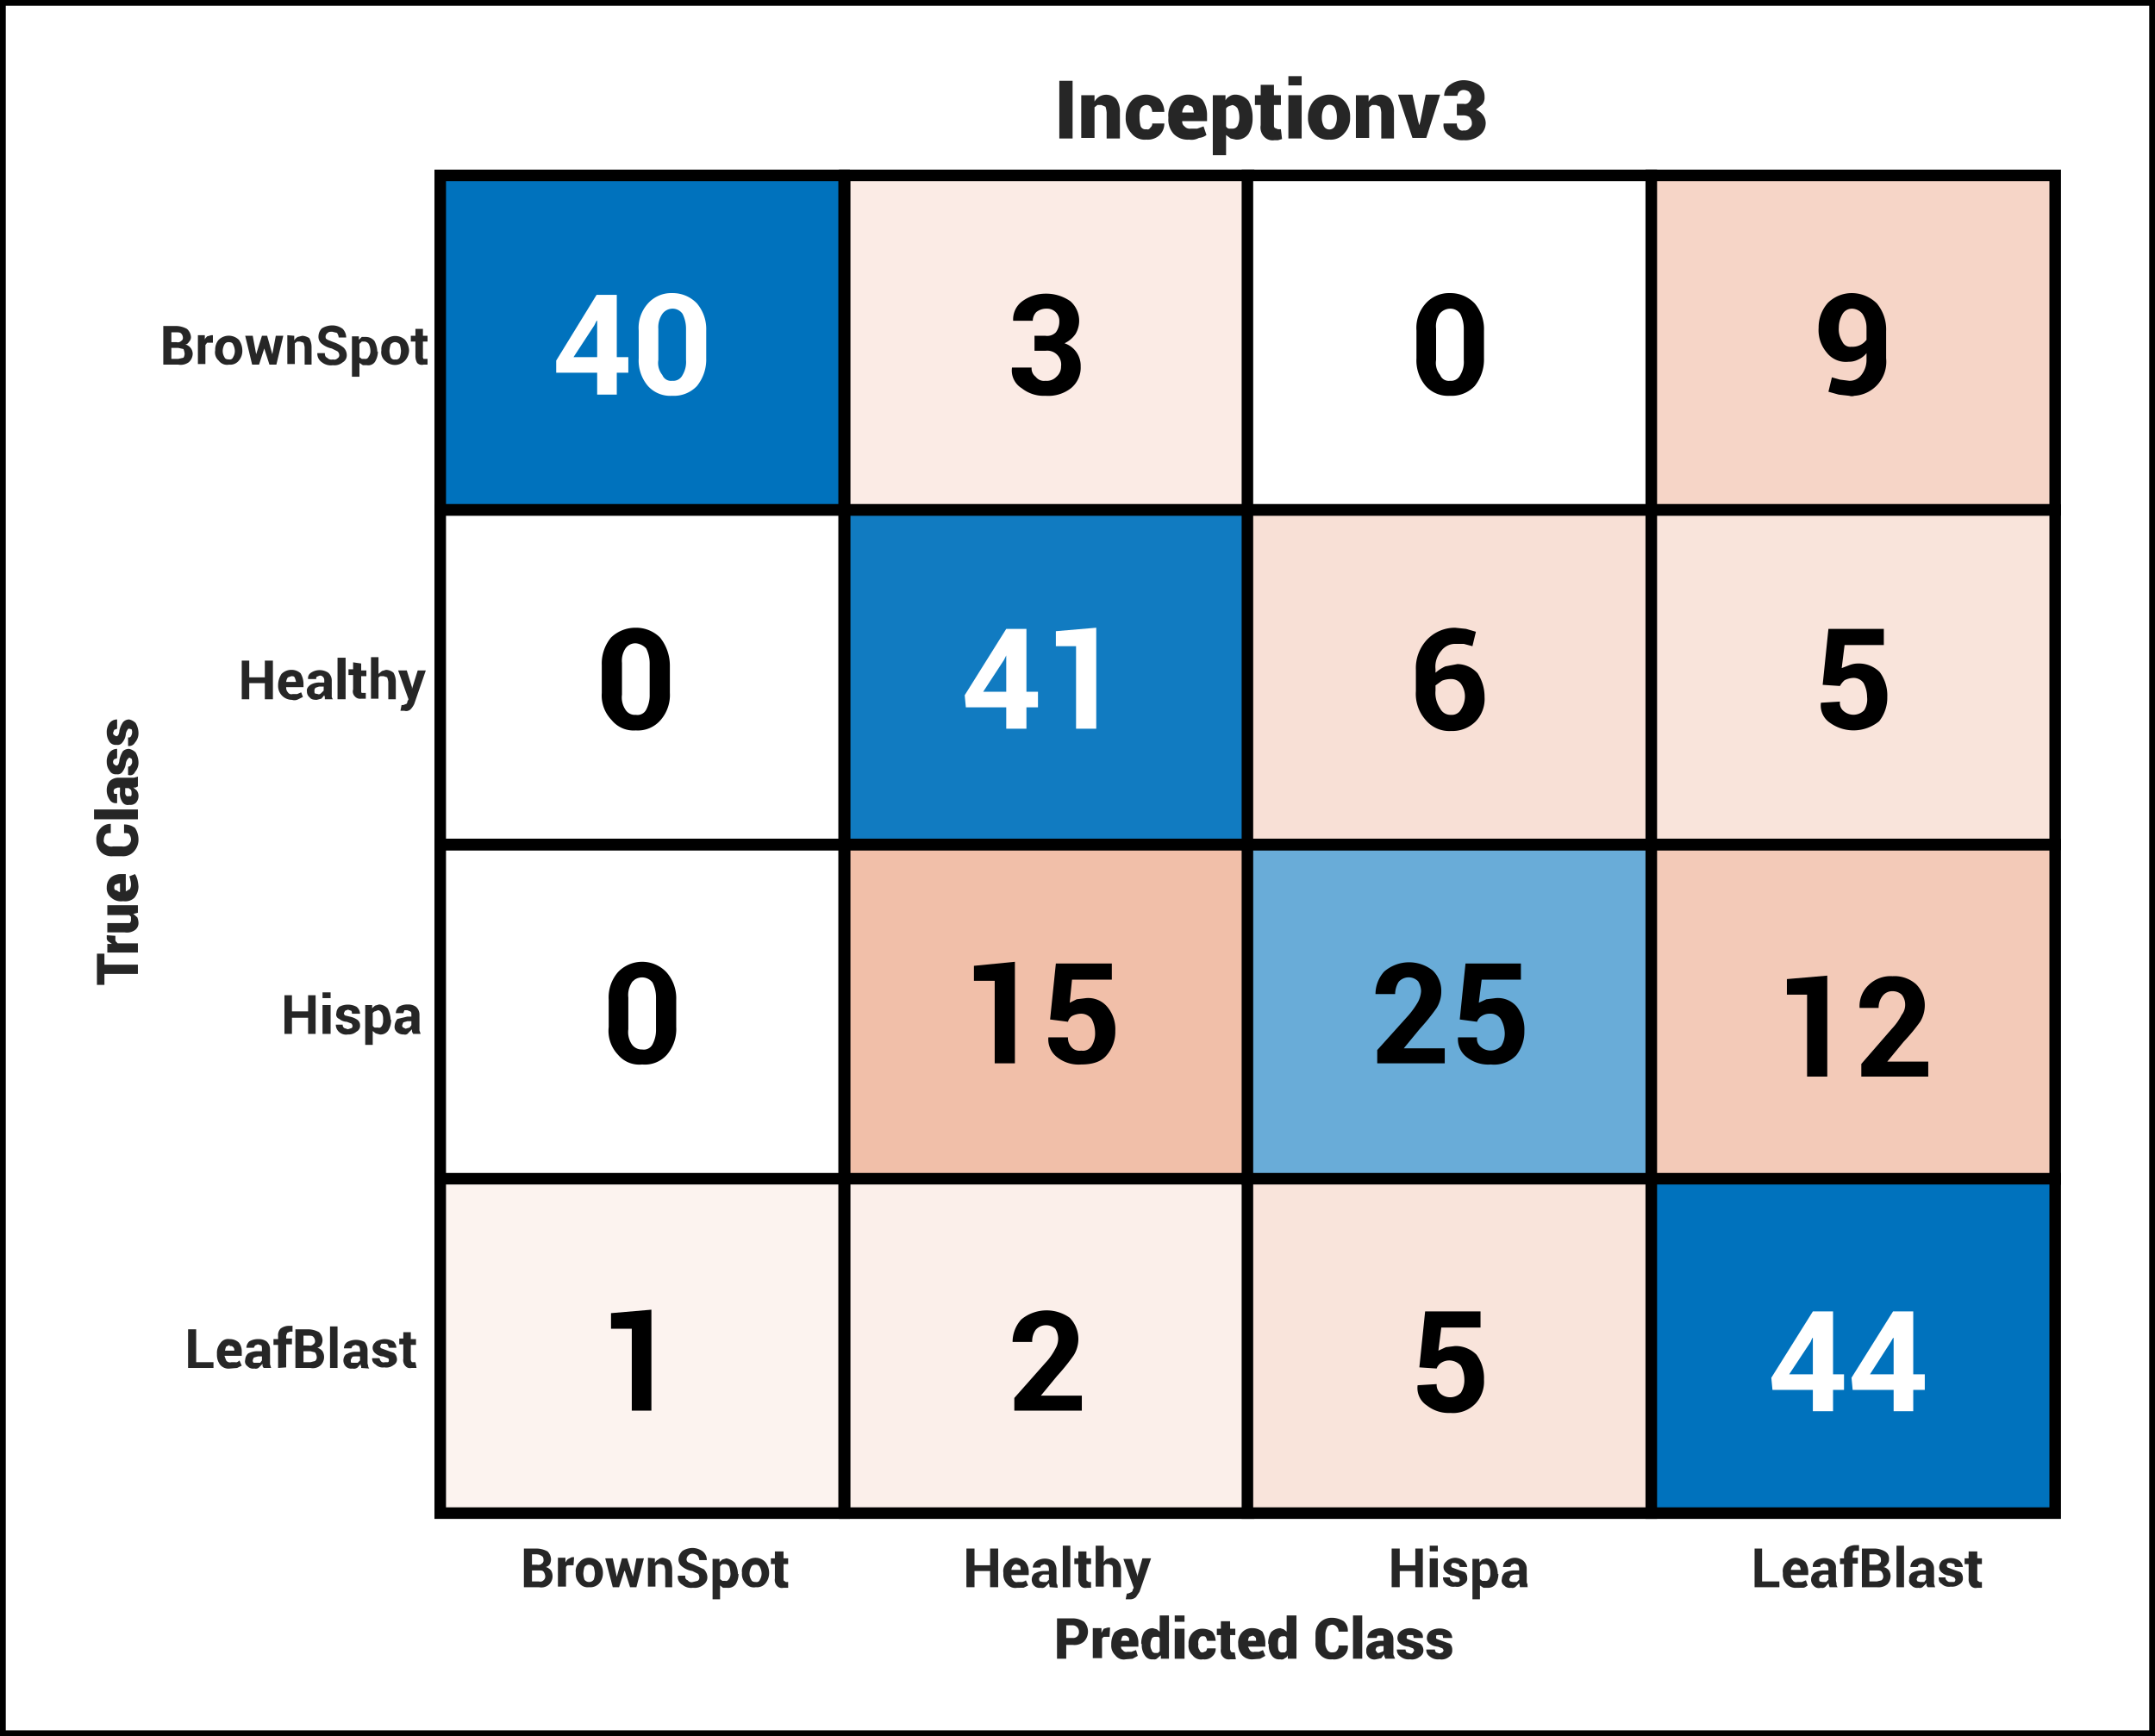 <svg xmlns="http://www.w3.org/2000/svg" viewBox="0 0 373.5 300.9"><rect x="0" y="0" width="373.5" height="300.9" fill="#333333" stroke="none"/><defs><style>.cls-1,.cls-15,.cls-3{fill:#fff;}.cls-1,.cls-10,.cls-11,.cls-12,.cls-13,.cls-2,.cls-3,.cls-4,.cls-5,.cls-6,.cls-7,.cls-8,.cls-9{stroke:#000;stroke-miterlimit:10;}.cls-2{fill:#0072bd;}.cls-10,.cls-11,.cls-12,.cls-13,.cls-2,.cls-3,.cls-4,.cls-5,.cls-6,.cls-7,.cls-8,.cls-9{stroke-width:2px;}.cls-4{fill:#fcf3ef;}.cls-5{fill:#fbebe5;}.cls-6{fill:#f1bfa9;}.cls-7{fill:#117bc1;}.cls-8{fill:#fbefea;}.cls-9{fill:#69acd8;}.cls-10{fill:#f8e0d6;}.cls-11{fill:#f9e4db;}.cls-12{fill:#f6d5c7;}.cls-13{fill:#f3cab8;}.cls-14{fill:#262626;}</style></defs><title>Inception CM</title><g id="Layer_2" data-name="Layer 2"><g id="Layer_1-2" data-name="Layer 1"><rect class="cls-1" x="0.5" y="0.5" width="372.5" height="299.91"/><g id="Layer_2-2" data-name="Layer 2"><g id="Layer_1-2-2" data-name="Layer 1-2"><rect class="cls-2" x="76.3" y="30.4" width="70" height="57.96"/><rect class="cls-3" x="76.3" y="146.4" width="70" height="57.96"/><rect class="cls-3" x="76.3" y="88.4" width="70" height="57.96"/><rect class="cls-4" x="76.3" y="204.3" width="70" height="57.96"/><rect class="cls-5" x="146.4" y="30.4" width="70" height="57.96"/><rect class="cls-6" x="146.4" y="146.4" width="70" height="57.96"/><rect class="cls-7" x="146.4" y="88.4" width="70" height="57.96"/><rect class="cls-8" x="146.4" y="204.3" width="70" height="57.96"/><rect class="cls-3" x="216.2" y="30.4" width="70" height="57.96"/><rect class="cls-9" x="216.2" y="146.4" width="70" height="57.96"/><rect class="cls-10" x="216.2" y="88.4" width="70" height="57.96"/><rect class="cls-11" x="216.2" y="204.3" width="70" height="57.96"/><rect class="cls-12" x="286.2" y="30.4" width="70" height="57.96"/><rect class="cls-13" x="286.2" y="146.4" width="70" height="57.96"/><rect class="cls-11" x="286.2" y="88.4" width="70" height="57.96"/><rect class="cls-2" x="286.2" y="204.3" width="70" height="57.96"/><path class="cls-14" d="M90.8,275.1v-6.7H93a4.1,4.1,0,0,1,1.9.5,2,2,0,0,1,.6,1.4,1.9,1.9,0,0,1-.2.8,1.2,1.2,0,0,1-.7.5,1.8,1.8,0,0,1,.9.6,2,2,0,0,1-.3,2.4,2,2,0,0,1-1.8.5Zm1.4-3.9h.9a.8.8,0,0,0,.8-.2.6.6,0,0,0,.3-.6c0-.4-.1-.6-.3-.7a1.6,1.6,0,0,0-.9-.3h-.8Zm0,1v1.9h1.2a.8.8,0,0,0,.8-.2.8.8,0,0,0,.3-.7,1.6,1.6,0,0,0-.3-.8c-.2-.2-.4-.2-.8-.2Z"/><path class="cls-14" d="M99.4,271.3h-1c-.2.1-.3.2-.3.4V275H96.7v-5H98v.8c.2-.3.3-.5.5-.6l.6-.3h.4Z"/><path class="cls-14" d="M99.8,272.6a2.1,2.1,0,0,1,.6-1.8,2.1,2.1,0,0,1,1.7-.8,2.5,2.5,0,0,1,1.8.8,3,3,0,0,1,.6,1.8h0a2.8,2.8,0,0,1-.6,1.8,2.1,2.1,0,0,1-1.8.7,1.8,1.8,0,0,1-1.7-.7A2.3,2.3,0,0,1,99.8,272.6Zm1.3.1a3.6,3.6,0,0,0,.2,1.1,1,1,0,0,0,1.6,0,3.6,3.6,0,0,0,.2-1.1h0a5.2,5.2,0,0,0-.2-1.1,1,1,0,0,0-1.6,0A5.2,5.2,0,0,0,101.1,272.7Z"/><path class="cls-14" d="M109.7,273.3h0l.6-3.2h1.3l-1.3,5h-1.1l-.9-2.8h-.1l-.9,2.8h-1.1l-1.3-5h1.3l.7,3.2h0l.9-3.2h.9Z"/><path class="cls-14" d="M113.5,270.1v.8a1.2,1.2,0,0,1,.6-.6,1.1,1.1,0,0,1,.8-.3,2.6,2.6,0,0,1,1.2.5,3.2,3.2,0,0,1,.4,1.6v3h-1.2v-3a3.1,3.1,0,0,0-.2-.8l-.6-.2H114l-.4.3V275h-1.3v-5Z"/><path class="cls-14" d="M121.2,273.4a1.4,1.4,0,0,0-.2-.6l-1-.5a3.7,3.7,0,0,1-1.8-.8,1.5,1.5,0,0,1-.6-1.3,2.1,2.1,0,0,1,.7-1.4,3.4,3.4,0,0,1,1.7-.5,3,3,0,0,1,1.8.6,1.9,1.9,0,0,1,.7,1.5h-1.3a1.6,1.6,0,0,0-.3-.8,1.6,1.6,0,0,0-.9-.3.9.9,0,0,0-.7.3.9.9,0,0,0-.3.6.6.6,0,0,0,.3.6l1,.4,1.7.8a2,2,0,0,1,.6,1.4,1.6,1.6,0,0,1-.7,1.3,2.4,2.4,0,0,1-1.8.5,2.3,2.3,0,0,1-1.8-.5,1.5,1.5,0,0,1-.8-1.6h1.3a.6.6,0,0,0,.4.8.8.8,0,0,0,.9.3l.8-.2A.6.6,0,0,0,121.2,273.4Z"/><path class="cls-14" d="M128,272.8a3.5,3.5,0,0,1-.5,1.8,1.6,1.6,0,0,1-1.5.6h-.7l-.5-.4v2.4h-1.3v-7h1.2v.6c.1-.2.3-.3.5-.5l.7-.2a2.8,2.8,0,0,1,1.5.8,4.5,4.5,0,0,1,.5,1.9Zm-1.4-.1a5,5,0,0,0-.2-1.2,1,1,0,0,0-.7-.4h-.5c-.2.1-.3.3-.4.4v2.2l.4.3h.5c.3.1.5-.1.7-.4a1.6,1.6,0,0,0,.2-1Z"/><path class="cls-14" d="M128.6,272.6a2.1,2.1,0,0,1,.6-1.8,2.3,2.3,0,0,1,1.8-.8,2.3,2.3,0,0,1,1.7.8,3,3,0,0,1,.6,1.8h0a2.8,2.8,0,0,1-.6,1.8,1.9,1.9,0,0,1-1.7.7,1.8,1.8,0,0,1-1.8-.7A2.3,2.3,0,0,1,128.6,272.6Zm1.3.1a2,2,0,0,0,.3,1.1c.1.3.4.4.8.4a.6.6,0,0,0,.7-.4,2,2,0,0,0,.3-1.1h0a2.6,2.6,0,0,0-.3-1.1.8.8,0,0,0-.7-.4c-.4,0-.7.1-.8.4A2.6,2.6,0,0,0,129.9,272.7Z"/><path class="cls-14" d="M135.8,268.9v1.2h.8v1h-.8v2.5c0,.2,0,.4.1.4l.3.2h.4v1h-.8a1.1,1.1,0,0,1-1.1-.3,1.5,1.5,0,0,1-.4-1.3v-2.5h-.7v-1h.7v-1.2Z"/><path class="cls-14" d="M173,275.1h-1.4v-2.8h-2.7v2.8h-1.4v-6.7h1.4v2.9h2.7v-2.9H173Z"/><path class="cls-14" d="M176.3,275.2a1.8,1.8,0,0,1-1.8-.7,2.4,2.4,0,0,1-.6-1.7v-.2a2.1,2.1,0,0,1,.6-1.8,2.1,2.1,0,0,1,1.7-.8,2.6,2.6,0,0,1,1.5.7,2.7,2.7,0,0,1,.6,1.6v.7h-3a1.2,1.2,0,0,0,.3.9.7.7,0,0,0,.8.3h.8c.2-.1.4-.1.6-.3l.4.9-.8.4Zm-.1-4.1a.6.6,0,0,0-.6.3,1.1,1.1,0,0,0-.3.7h1.6a2,2,0,0,0-.1-.7Z"/><path class="cls-14" d="M182,275.1c-.1,0-.1-.1-.1-.3s-.1-.2-.1-.4l-.6.6a.8.8,0,0,1-.8.2,1.3,1.3,0,0,1-1.2-.4,1.5,1.5,0,0,1,.1-2.1h.1a2.9,2.9,0,0,1,1.6-.4h.8v-.4a1.4,1.4,0,0,0-.2-.6l-.6-.2-.5.2a.8.8,0,0,0-.2.4H179a1.4,1.4,0,0,1,.6-1.1,2.7,2.7,0,0,1,3,0,2.4,2.4,0,0,1,.5,1.3v2.1c0,.3,0,.5.1.6s.1.4.1.6Zm-1.2-.9h.6l.4-.4v-.9H181a.6.6,0,0,0-.6.3.5.5,0,0,0-.3.5c0,.2.1.4.2.4Z"/><path class="cls-14" d="M185.5,275.1h-1.3v-7.2h1.3Z"/><path class="cls-14" d="M188.3,268.9v1.2h.8v1h-.8v2.5c0,.2,0,.4.1.4l.3.2h.4v1h-.7a1.1,1.1,0,0,1-1.1-.3,1.8,1.8,0,0,1-.4-1.3v-2.5h-.7v-1h.7v-1.2Z"/><path class="cls-14" d="M191.3,270.8c.1-.3.3-.4.5-.6l.8-.2a1.7,1.7,0,0,1,1.2.6,2.5,2.5,0,0,1,.5,1.6v2.9h-1.4v-2.9c0-.4,0-.7-.2-.9l-.5-.2h-.6l-.3.3V275h-1.4v-7.1h1.4Z"/><path class="cls-14" d="M197.1,273v.3h0l.9-3.2h1.5l-2,5.8-.6.9a1.5,1.5,0,0,1-1.1.4h-.7l.2-1h.2l.5-.2c.2-.1.3-.2.3-.4l.2-.4-1.8-5h1.5Z"/><path class="cls-14" d="M246.6,275.1h-1.3v-2.8h-2.7v2.8h-1.4v-6.7h1.4v2.9h2.7v-2.9h1.3Z"/><path class="cls-14" d="M249.2,268.9h-1.4v-1h1.4Zm0,6.2h-1.4v-5h1.4Z"/><path class="cls-14" d="M253,273.8a.8.8,0,0,0-.2-.4l-.8-.3a2.1,2.1,0,0,1-1.3-.5,1.2,1.2,0,0,1-.2-1.8l.3-.3a2.4,2.4,0,0,1,1.4-.5,2.7,2.7,0,0,1,1.5.5,1.7,1.7,0,0,1,.6,1.1H253a1.7,1.7,0,0,0-.2-.5l-.6-.2h-.5c-.1.2-.2.3-.2.4s.1.4.2.4l.8.3,1.4.5a1.4,1.4,0,0,1,.4,1,1.1,1.1,0,0,1-.6,1.1,1.7,1.7,0,0,1-1.5.4,1.8,1.8,0,0,1-1.6-.5,1.3,1.3,0,0,1-.5-1.1h1.2a.6.6,0,0,0,.3.6.5.5,0,0,0,.6.2h.6A.5.5,0,0,0,253,273.8Z"/><path class="cls-14" d="M259.7,272.8a3.5,3.5,0,0,1-.5,1.8,1.6,1.6,0,0,1-1.4.6h-.7l-.6-.4v2.4h-1.3v-7h1.2v.6l.5-.5.7-.2a1.9,1.9,0,0,1,1.5.8,4.5,4.5,0,0,1,.5,1.9Zm-1.4-.1a2.5,2.5,0,0,0-.2-1.2.8.8,0,0,0-.7-.4h-.5c-.2.1-.3.3-.4.4v2.2l.4.3h.5a.6.6,0,0,0,.7-.4,1.6,1.6,0,0,0,.2-1Z"/><path class="cls-14" d="M263.5,275.1c-.1,0-.1-.1-.1-.3s-.1-.2-.1-.4l-.6.6a.8.8,0,0,1-.8.2,1.3,1.3,0,0,1-1.2-.4,1,1,0,0,1-.4-1.1,1.6,1.6,0,0,1,.5-1.1,3.3,3.3,0,0,1,1.7-.4h.8v-.4a1.4,1.4,0,0,0-.2-.6l-.6-.2-.5.2a.8.8,0,0,0-.2.4h-1.3a1.4,1.4,0,0,1,.6-1.1,2.5,2.5,0,0,1,1.5-.5,2.4,2.4,0,0,1,1.4.5,1.8,1.8,0,0,1,.6,1.3v2.1c0,.3,0,.5.1.6s0,.5.1.6Zm-1.3-.9h.7l.4-.4v-.9h-.8a1.5,1.5,0,0,0-.7.3l-.2.5c0,.2.1.4.2.4Z"/><path class="cls-14" d="M305.4,274.1h3v1h-4.3v-6.7h1.3Z"/><path class="cls-14" d="M311.4,275.2a2.1,2.1,0,0,1-1.8-.7,2.4,2.4,0,0,1-.6-1.7v-.2a2.1,2.1,0,0,1,.6-1.8,2.1,2.1,0,0,1,1.7-.8,2.9,2.9,0,0,1,1.6.7,3.3,3.3,0,0,1,.5,1.6v.7h-3a1.2,1.2,0,0,0,.3.9.7.7,0,0,0,.8.3h.8l.7-.3.3.9c-.3.2-.5.4-.8.4Zm-.1-4.1a.6.6,0,0,0-.6.3,1.1,1.1,0,0,0-.3.7h1.7a2.5,2.5,0,0,0-.2-.7l-.6-.3Z"/><path class="cls-14" d="M317.1,275.1c0-.1-.1-.2-.1-.3s-.1-.3-.1-.4l-.5.6a.8.8,0,0,1-.8.2,1.2,1.2,0,0,1-1.3-.4,1.4,1.4,0,0,1-.4-1.1,1.4,1.4,0,0,1,.6-1.1,2.9,2.9,0,0,1,1.6-.4h.8v-.4a1.4,1.4,0,0,0-.2-.6l-.6-.2-.5.2c-.1.1-.1.2-.1.4h-1.3a1.1,1.1,0,0,1,.5-1.1,2.7,2.7,0,0,1,3,0,1.5,1.5,0,0,1,.5,1.3v2.1c0,.2.1.4.1.6a.8.8,0,0,0,.2.6Zm-1.2-.9h.6l.4-.4v-.9h-.8a.9.9,0,0,0-.6.3c-.2.1-.2.3-.2.5s0,.3.1.4Z"/><path class="cls-14" d="M319.6,275.1v-4h-.7v-1h.7v-.5a1.8,1.8,0,0,1,.5-1.3,2.4,2.4,0,0,1,1.4-.5h.7v1h-.5c-.2,0-.4,0-.5.2a1.1,1.1,0,0,0-.1.5v.5h.9v1h-.9v4Z"/><path class="cls-14" d="M322.7,275.1v-6.7h2.2a3.7,3.7,0,0,1,1.8.5,1.4,1.4,0,0,1,.7,1.4,1.1,1.1,0,0,1-.3.8c-.2.3-.4.5-.7.5a1.7,1.7,0,0,1,1,.6,2,2,0,0,1-.3,2.4,2.4,2.4,0,0,1-1.8.5Zm1.3-3.9h.9c.4,0,.6,0,.8-.2a.6.6,0,0,0,.3-.6c0-.4-.1-.6-.3-.7a1.1,1.1,0,0,0-.8-.3H324Zm0,1v1.9h1.3l.8-.2a.8.8,0,0,0,.3-.7,1.6,1.6,0,0,0-.3-.8c-.2-.2-.5-.2-.9-.2Z"/><path class="cls-14" d="M330,275.1h-1.3v-7.2H330Z"/><path class="cls-14" d="M334.1,275.1l-.2-.3v-.4l-.6.6a.8.8,0,0,1-.8.2,1.3,1.3,0,0,1-1.2-.4,1,1,0,0,1-.4-1.1,1.1,1.1,0,0,1,.5-1.1,3.3,3.3,0,0,1,1.7-.4h.7v-.4c0-.3,0-.4-.2-.6l-.5-.2-.5.2a.8.8,0,0,0-.2.4h-1.3a1.6,1.6,0,0,1,.5-1.1,2.8,2.8,0,0,1,1.6-.5,2.4,2.4,0,0,1,1.4.5,1.8,1.8,0,0,1,.6,1.3v2.7c.1.2.1.4.2.6Zm-1.3-.9h.7l.3-.4v-.9h-.7a1.5,1.5,0,0,0-.7.3l-.2.5c0,.2.1.4.2.4Z"/><path class="cls-14" d="M338.9,273.8a.8.8,0,0,0-.2-.4l-.8-.3a2.1,2.1,0,0,1-1.3-.5,1.2,1.2,0,0,1-.5-1,1.6,1.6,0,0,1,.5-1.1,2.7,2.7,0,0,1,3,0,1.7,1.7,0,0,1,.6,1.1h-1.4a1.1,1.1,0,0,0-.1-.5l-.6-.2h-.5c-.1.2-.2.3-.2.4s.1.4.2.4l.8.3,1.4.5a1.4,1.4,0,0,1,.4,1,1.1,1.1,0,0,1-.6,1.1,2.1,2.1,0,0,1-1.5.4,1.8,1.8,0,0,1-1.6-.5c-.4-.2-.5-.6-.5-1.1h1.2a.6.6,0,0,0,.3.6c.1.2.4.2.6.2h.6A.5.5,0,0,0,338.9,273.8Z"/><path class="cls-14" d="M342.7,268.9v1.2h.8v1h-.8v2.5c0,.2,0,.4.1.4l.3.2h.4v1h-.8a1.1,1.1,0,0,1-1.1-.3,1.8,1.8,0,0,1-.4-1.3v-2.5h-.7v-1h.7v-1.2Z"/><path class="cls-14" d="M184.8,285.1v2.4h-1.6v-7h2.7a3.6,3.6,0,0,1,2,.6,2.5,2.5,0,0,1,0,3.4h0a2.5,2.5,0,0,1-2,.6Zm0-1.2h1.1a1,1,0,0,0,1.1-1.1,1.1,1.1,0,0,0-1.1-1.1h-1.1Z"/><path class="cls-14" d="M192.3,283.7h-1l-.3.3v3.4h-1.6v-5.2h1.5v.8l.4-.7.7-.2h.4Z"/><path class="cls-14" d="M195.1,287.6a1.8,1.8,0,0,1-1.8-.7,2.3,2.3,0,0,1-.7-1.8v-.2a3.6,3.6,0,0,1,.6-2,3.2,3.2,0,0,1,1.9-.7,2.3,2.3,0,0,1,1.6.6,3.2,3.2,0,0,1,.6,1.8v.8h-3a.6.6,0,0,0,.3.6.7.7,0,0,0,.8.3h.7l.8-.3.3,1-.9.5Zm0-4.1c-.3,0-.5,0-.6.2a2.5,2.5,0,0,0-.2.7h1.4c0-.3,0-.5-.1-.6A.9.9,0,0,0,195.1,283.5Z"/><path class="cls-14" d="M197.8,284.9a3.7,3.7,0,0,1,.5-2,2,2,0,0,1,1.5-.7l.7.2.5.4V280h1.6v7.5h-1.4v-.6l-.6.5a.7.7,0,0,1-.7.2,1.5,1.5,0,0,1-1.5-.7,3,3,0,0,1-.5-1.9Zm1.6.1a1.6,1.6,0,0,0,.2,1,.6.6,0,0,0,.6.5h.5l.3-.3v-2.2q-.1-.3-.3-.3h-.5c-.3,0-.6.2-.6.4h0A2,2,0,0,0,199.4,285Z"/><path class="cls-14" d="M205.3,281.1h-1.7V280h1.7Zm0,6.4h-1.7v-5.2h1.7Z"/><path class="cls-14" d="M208.5,286.4l.5-.2a.8.8,0,0,0,.2-.5h1.5a1.7,1.7,0,0,1-.6,1.4,1.9,1.9,0,0,1-1.6.5,1.8,1.8,0,0,1-1.8-.7,2.2,2.2,0,0,1-.7-1.9h0a2.6,2.6,0,0,1,.7-2,2.3,2.3,0,0,1,1.8-.7,3,3,0,0,1,1.6.5,2.7,2.7,0,0,1,.6,1.6h-1.5a1.4,1.4,0,0,0-.2-.6c-.1-.2-.3-.2-.5-.2a.6.6,0,0,0-.6.3,1.5,1.5,0,0,0-.2,1.1h0a1.2,1.2,0,0,0,.2,1A.5.5,0,0,0,208.5,286.4Z"/><path class="cls-14" d="M213.2,281v1.3h.9v1.1h-.9v2.4c0,.2.1.3.1.4s.2.2.4.2h.3l.2,1.2h-1a1.3,1.3,0,0,1-1.2-.4,1.6,1.6,0,0,1-.4-1.4v-2.4h-.7v-1.1h.7V281Z"/><path class="cls-14" d="M217.2,287.6a2.3,2.3,0,0,1-1.9-.7,2.9,2.9,0,0,1-.7-1.8v-.2a2.6,2.6,0,0,1,.7-2,2.3,2.3,0,0,1,1.8-.7,2.7,2.7,0,0,1,1.7.6,4.1,4.1,0,0,1,.5,1.8v.8h-3l.3.6a.7.7,0,0,0,.8.3h.8l.7-.3.4,1-.9.5Zm-.1-4.1-.6.2a2.5,2.5,0,0,0-.2.7h1.4c0-.3,0-.5-.1-.6A.9.9,0,0,0,217.1,283.5Z"/><path class="cls-14" d="M219.8,284.9a3.7,3.7,0,0,1,.5-2,2.4,2.4,0,0,1,1.6-.7l.6.2.5.4V280h1.7v7.5h-1.5v-.6a.8.8,0,0,1-.5.5.8.8,0,0,1-.8.2,1.5,1.5,0,0,1-1.5-.7,3,3,0,0,1-.5-1.9Zm1.7.1a3.1,3.1,0,0,0,.1,1,.6.6,0,0,0,.7.4h.4l.3-.3v-2.2a.5.5,0,0,0-.3-.3h-.4a.8.8,0,0,0-.7.4A3.8,3.8,0,0,0,221.5,285Z"/><path class="cls-14" d="M233.6,285.2h0a2,2,0,0,1-.7,1.8,2.5,2.5,0,0,1-2,.6,2.4,2.4,0,0,1-2.1-.8,2.6,2.6,0,0,1-.8-2.1v-1.4a2.9,2.9,0,0,1,.8-2.1,2.8,2.8,0,0,1,2-.8,3.9,3.9,0,0,1,2.1.6,2.2,2.2,0,0,1,.7,1.8H232a1.2,1.2,0,0,0-1-1.2h-.2c-.4.1-.7.2-.8.5a2.7,2.7,0,0,0-.3,1.2v1.4a2.1,2.1,0,0,0,.3,1.2.9.9,0,0,0,.9.5c.4,0,.7-.1.8-.3a1.2,1.2,0,0,0,.3-.9Z"/><path class="cls-14" d="M236.1,287.5h-1.6V280h1.6Z"/><path class="cls-14" d="M240.1,287.5c0-.1-.1-.2-.1-.3a.7.7,0,0,1-.1-.5l-.5.7-.9.2a1.4,1.4,0,0,1-1.7-1.2v-.3a1.3,1.3,0,0,1,.6-1.2,3.5,3.5,0,0,1,1.8-.5h.6v-.3a1.3,1.3,0,0,0-.1-.6h-.9a.8.8,0,0,0-.2.4H237a1.6,1.6,0,0,1,.6-1.2,3.4,3.4,0,0,1,1.7-.5,3,3,0,0,1,1.6.5,2,2,0,0,1,.6,1.4v2.7l.3.7Zm-1.1-1,.5-.2a.3.3,0,0,0,.3-.3v-.7h-.6l-.6.2a1.7,1.7,0,0,0-.2.5l.2.3c.1.2.2.2.4.2Z"/><path class="cls-14" d="M245.1,286.1a.8.8,0,0,0-.2-.4l-.8-.3a2.4,2.4,0,0,1-1.4-.5,1.2,1.2,0,0,1-.5-1,1.6,1.6,0,0,1,.6-1.2,2.8,2.8,0,0,1,1.6-.5,3.4,3.4,0,0,1,1.7.5,1.2,1.2,0,0,1,.5,1.2H245a1.1,1.1,0,0,0-.1-.5H244c-.2.1-.2.2-.2.4s0,.2.2.3l.8.3,1.4.5a1.6,1.6,0,0,1,.5,1.1,1.3,1.3,0,0,1-.7,1.2,2,2,0,0,1-1.6.4,2.2,2.2,0,0,1-1.7-.5,1.4,1.4,0,0,1-.6-1.2h1.5a.8.8,0,0,0,.2.5l.6.2a.4.4,0,0,0,.5-.2Z"/><path class="cls-14" d="M250.2,286.1a.8.8,0,0,0-.2-.4l-.8-.3a2.4,2.4,0,0,1-1.4-.5,1.2,1.2,0,0,1-.5-1,1.6,1.6,0,0,1,.6-1.2,3.1,3.1,0,0,1,3.2,0,1.6,1.6,0,0,1,.6,1.2h-1.6a1.1,1.1,0,0,0-.1-.5h-1c-.1.1-.1.2-.1.4s0,.2.2.3l.8.3,1.4.5a1.5,1.5,0,0,1,.4,1.1,1.3,1.3,0,0,1-.6,1.2,2,2,0,0,1-1.6.4,2.2,2.2,0,0,1-1.7-.5,1.4,1.4,0,0,1-.6-1.2h1.5a.8.8,0,0,0,.2.5l.6.2.5-.2Z"/><path class="cls-14" d="M28.3,63.2V56.5h2.2a4.1,4.1,0,0,1,1.9.5,2.1,2.1,0,0,1,.7,1.4,1.1,1.1,0,0,1-.3.8c-.2.3-.4.5-.7.5a1.7,1.7,0,0,1,1.3,1.6,2,2,0,0,1-.7,1.5,2.4,2.4,0,0,1-1.8.4Zm1.4-3.9h.9a.8.8,0,0,0,.8-.2.6.6,0,0,0,.3-.6,1.1,1.1,0,0,0-.3-.7c-.2-.2-.5-.2-.9-.2h-.8Zm0,1v1.9h1.2l.9-.2a1.4,1.4,0,0,0,.2-.7,3.1,3.1,0,0,0-.2-.8l-.9-.2Z"/><path class="cls-14" d="M36.9,59.4h-1l-.3.4v3.3H34.3v-5h1.2v.8c0-.2.2-.4.4-.6l.7-.2h.3Z"/><path class="cls-14" d="M37.3,60.7a2.6,2.6,0,0,1,.6-1.8,2.5,2.5,0,0,1,3.5,0,3.2,3.2,0,0,1,.6,1.8h0a2.6,2.6,0,0,1-.6,1.8,1.9,1.9,0,0,1-1.7.7,1.8,1.8,0,0,1-1.8-.7A1.9,1.9,0,0,1,37.3,60.7Zm1.3.1a2,2,0,0,0,.3,1.1c.1.3.4.4.8.4a.6.6,0,0,0,.7-.4,2,2,0,0,0,.3-1.1h0a2.6,2.6,0,0,0-.3-1.1c-.1-.3-.4-.4-.8-.4a.8.8,0,0,0-.7.4A2.6,2.6,0,0,0,38.6,60.8Z"/><path class="cls-14" d="M47.2,61.4h0l.6-3.2h1.3l-1.2,5H46.7l-.9-2.8h0l-.9,2.8H43.7l-1.2-5h1.3l.6,3.2h0l1-3.2h.9Z"/><path class="cls-14" d="M51,58.2V59a1.7,1.7,0,0,1,.6-.6l.8-.2a2.5,2.5,0,0,1,1.2.4,3.2,3.2,0,0,1,.4,1.6v3H52.8v-3a3.1,3.1,0,0,0-.2-.8l-.6-.2h-.5l-.4.3v3.6H49.8v-5Z"/><path class="cls-14" d="M58.8,61.5a.9.9,0,0,0-.3-.6l-1-.5a3.8,3.8,0,0,1-1.7-.8,1.5,1.5,0,0,1-.6-1.3,2,2,0,0,1,.6-1.4,3.5,3.5,0,0,1,1.8-.5,3,3,0,0,1,1.8.6,2.2,2.2,0,0,1,.6,1.5H58.7a1.6,1.6,0,0,0-.3-.8l-.8-.2c-.4,0-.6,0-.8.2a.8.8,0,0,0-.3,1l.3.2,1,.4a5.6,5.6,0,0,1,1.7.9,1.8,1.8,0,0,1,.6,1.3,1.4,1.4,0,0,1-.7,1.3,2.2,2.2,0,0,1-1.7.5,2.5,2.5,0,0,1-1.9-.5,1.8,1.8,0,0,1-.8-1.6h1.3c0,.4.1.7.4.8a1,1,0,0,0,1,.3.8.8,0,0,0,.8-.2A.6.6,0,0,0,58.8,61.5Z"/><path class="cls-14" d="M65.5,60.9a3.5,3.5,0,0,1-.5,1.8,1.4,1.4,0,0,1-1.4.6h-.7l-.6-.4v2.4H61v-7h1.2v.6l.5-.5h.8a1.9,1.9,0,0,1,1.4.7,4.5,4.5,0,0,1,.5,1.9Zm-1.3-.1a2.7,2.7,0,0,0-.3-1.2,1,1,0,0,0-.7-.4h-.5l-.4.4v2.3l.4.3h.5a.6.6,0,0,0,.7-.4A1.5,1.5,0,0,0,64.2,60.8Z"/><path class="cls-14" d="M66.1,60.7a2.2,2.2,0,0,1,.7-1.8,2.5,2.5,0,0,1,3.4,0h0a3.1,3.1,0,0,1,.7,1.8h0a2.7,2.7,0,0,1-.7,1.8,2.4,2.4,0,0,1-3.4.1h0A2,2,0,0,1,66.1,60.7Zm1.4.1a3.6,3.6,0,0,0,.2,1.1.7.7,0,0,0,.8.4.7.7,0,0,0,.8-.4,3.6,3.6,0,0,0,.2-1.1h0a5.2,5.2,0,0,0-.2-1.1,1.2,1.2,0,0,0-.8-.4,1,1,0,0,0-.8.4A5.2,5.2,0,0,0,67.5,60.8Z"/><path class="cls-14" d="M73.3,57v1.2h.8v1h-.8v2.5a.7.7,0,0,0,.1.5h.7v1h-.7a1.1,1.1,0,0,1-1.1-.3,2.5,2.5,0,0,1-.3-1.3V59.2h-.8v-1H72V57Z"/><path class="cls-14" d="M47.3,121.2H45.9v-2.8H43.2v2.8H41.9v-6.7h1.3v2.9h2.7v-2.9h1.4Z"/><path class="cls-14" d="M50.6,121.3a2.4,2.4,0,0,1-2.4-2.4h0v-.2a3.5,3.5,0,0,1,.6-1.9,2.4,2.4,0,0,1,1.7-.7,2.3,2.3,0,0,1,1.6.6,3.7,3.7,0,0,1,.5,1.7v.7h-3a1.2,1.2,0,0,0,.3.9.7.7,0,0,0,.8.3h.8l.7-.3.3.8-.8.4A1.4,1.4,0,0,1,50.6,121.3Zm-.1-4.1-.6.2a1.6,1.6,0,0,0-.3.8h1.7a2.5,2.5,0,0,0-.2-.7C51,117.2,50.8,117.2,50.5,117.2Z"/><path class="cls-14" d="M56.3,121.2v-.3c0-.2-.1-.3-.1-.4l-.5.6-.8.2c-.6,0-1-.1-1.2-.4a1.3,1.3,0,0,1-.5-1.1c-.1-.4.2-.8.6-1.1a2.9,2.9,0,0,1,1.6-.4h.8v-.4a.8.8,0,0,0-.6-.8h-.2l-.5.2c-.1.1-.1.2-.1.4H53.4a1.1,1.1,0,0,1,.5-1.1,2.7,2.7,0,0,1,3,0,1.8,1.8,0,0,1,.6,1.3v2.7a.8.8,0,0,0,.2.6Zm-1.2-.9c.2.1.4,0,.6-.2l.4-.4V119h-.8l-.6.2a.7.7,0,0,0-.2.6c0,.2,0,.3.1.4Z"/><path class="cls-14" d="M59.9,121.2H58.5V114h1.4Z"/><path class="cls-14" d="M62.6,115v1.2h.9v1h-.9v2.5c0,.2,0,.3.1.4h.7v1h-.8a1.2,1.2,0,0,1-1.1-.4,1.2,1.2,0,0,1-.3-1.2V117h-.8v-1h.8v-1.2Z"/><path class="cls-14" d="M65.6,116.8l.6-.5.7-.2a2.1,2.1,0,0,1,1.3.5,3.2,3.2,0,0,1,.4,1.6v3H67.3v-3a3.1,3.1,0,0,0-.2-.8l-.6-.2H66c-.2,0-.3.1-.4.3v3.6H64.3v-7.2h1.3Z"/><path class="cls-14" d="M71.4,119.1v.3h0l1-3.2h1.4l-2,5.8a3.5,3.5,0,0,1-.6.9,1.1,1.1,0,0,1-1.1.3h-.7l.2-1h.3l.5-.2c.1,0,.2-.2.2-.4l.2-.4-1.8-5h1.5Z"/><path class="cls-14" d="M54.7,179.2H53.4v-2.8H50.6v2.8H49.3v-6.7h1.3v2.8h2.8v-2.8h1.3Z"/><path class="cls-14" d="M57.3,173H55.9v-1h1.4Zm0,6.2H55.9v-5h1.4Z"/><path class="cls-14" d="M61.1,177.8a.8.8,0,0,0-.2-.4l-.8-.3a2.1,2.1,0,0,1-1.3-.5.8.8,0,0,1-.5-1,1.6,1.6,0,0,1,.5-1.1,3.2,3.2,0,0,1,3,0,1.6,1.6,0,0,1,.6,1.2H61a1.1,1.1,0,0,0-.1-.5l-.6-.2-.5.2-.2.4a.5.5,0,0,0,.2.4l.8.2a3.5,3.5,0,0,1,1.4.6,1.2,1.2,0,0,1,.4.9,1.1,1.1,0,0,1-.6,1.1,2.1,2.1,0,0,1-1.5.5,1.8,1.8,0,0,1-1.6-.5,1.7,1.7,0,0,1-.5-1.2h1.2a.6.6,0,0,0,.3.6l.6.2.6-.2C61,178.2,61.1,178,61.1,177.8Z"/><path class="cls-14" d="M67.8,176.8a3.5,3.5,0,0,1-.5,1.8,1.6,1.6,0,0,1-1.5.7l-.7-.2-.5-.4v2.4H63.3v-6.9h1.2v.6c.1-.2.3-.3.5-.5l.7-.2a2.1,2.1,0,0,1,1.5.7,4.5,4.5,0,0,1,.5,1.9Zm-1.4-.1a2.3,2.3,0,0,0-.2-1.1c-.2-.3-.4-.5-.7-.5l-.5.2c-.2,0-.3.2-.4.3v2.2c.1.1.2.3.4.3h.5c.3.1.5,0,.7-.3a2,2,0,0,0,.2-1.1Z"/><path class="cls-14" d="M71.6,179.2l-.2-.4v-.4l-.6.6a.7.7,0,0,1-.8.3,1.7,1.7,0,0,1-1.2-.4,1.2,1.2,0,0,1-.4-1.1,2.1,2.1,0,0,1,.5-1.2l1.7-.4h.7v-.4c0-.2,0-.4-.2-.5l-.5-.2h-.5l-.2.5H68.6a1.6,1.6,0,0,1,.5-1.1,2.9,2.9,0,0,1,1.6-.4,2.3,2.3,0,0,1,1.4.4,1.8,1.8,0,0,1,.6,1.3v2.8l.2.6Zm-1.3-.9.7-.2.3-.4V177h-.7l-.7.2-.2.5c0,.2.1.4.2.4Z"/><path class="cls-14" d="M34,236.1h3v1H32.6v-6.7H34Z"/><path class="cls-14" d="M39.9,237.2a1.9,1.9,0,0,1-1.7-.6,2.8,2.8,0,0,1-.6-1.8v-.2a2.6,2.6,0,0,1,.6-1.8,1.6,1.6,0,0,1,1.6-.7,2.3,2.3,0,0,1,1.6.6,2.5,2.5,0,0,1,.5,1.6v.7h-3l.3.8a.8.8,0,0,0,.9.3h.7c.2.1.5-.1.7-.3l.4.9-.8.4Zm-.1-4.1-.6.3a2.5,2.5,0,0,0-.2.7h1.6a.7.7,0,0,0-.5-.8h-.3Z"/><path class="cls-14" d="M45.7,237.1l-.2-.3v-.4l-.6.6a.8.8,0,0,1-.8.2,1.3,1.3,0,0,1-1.2-.4,1,1,0,0,1-.4-1.1,1.6,1.6,0,0,1,.5-1.1,3.3,3.3,0,0,1,1.7-.4h.7v-.4a1.3,1.3,0,0,0-.1-.6l-.6-.2-.5.2-.2.4H42.7a1.6,1.6,0,0,1,.5-1.1,2.9,2.9,0,0,1,1.6-.4,2.3,2.3,0,0,1,1.4.4,1.8,1.8,0,0,1,.6,1.3v2.7c.1.2.1.4.2.6Zm-1.3-.9h.7l.3-.4v-.7h-.7l-.7.2a1.7,1.7,0,0,0-.2.5c0,.2.1.4.2.4Z"/><path class="cls-14" d="M48.2,237.1v-4h-.8v-1h.8v-.5a1.7,1.7,0,0,1,.4-1.3,2.4,2.4,0,0,1,1.4-.5h.7v1h-.4l-.5.2-.2.5v.5h1v1h-1v4Z"/><path class="cls-14" d="M51.2,237.1v-6.7h2.2a4.1,4.1,0,0,1,1.9.5,2,2,0,0,1,.6,1.4,1.9,1.9,0,0,1-.2.8,1.2,1.2,0,0,1-.7.5,1.8,1.8,0,0,1,.9.6,2,2,0,0,1-.3,2.4,2,2,0,0,1-1.8.5Zm1.4-3.9h.9a.8.8,0,0,0,.8-.2.6.6,0,0,0,.3-.6,1.1,1.1,0,0,0-.3-.7c-.2-.2-.5-.2-.9-.2h-.8Zm0,1v1.9h1.2l.8-.2a.8.8,0,0,0,.3-.7,1.6,1.6,0,0,0-.3-.8l-.8-.2Z"/><path class="cls-14" d="M58.5,237.1H57.2v-7.2h1.3Z"/><path class="cls-14" d="M62.6,237.1v-.3c-.1-.1-.1-.2-.1-.4l-.5.6a1,1,0,0,1-.9.2,1.3,1.3,0,0,1-1.2-.4,1.5,1.5,0,0,1,.1-2.1h.1a2.9,2.9,0,0,1,1.6-.4h.7v-.4a1.4,1.4,0,0,0-.2-.6l-.6-.2-.5.2-.2.4H59.6a1.4,1.4,0,0,1,.6-1.1,3.2,3.2,0,0,1,3,0,2.4,2.4,0,0,1,.5,1.3v2.1c0,.3,0,.5.1.6a.8.8,0,0,0,.2.6Zm-1.2-.9H62l.4-.4v-.7h-.8c-.3,0-.5,0-.6.2s-.2.3-.2.5,0,.3.1.4Z"/><path class="cls-14" d="M67.4,235.8c0-.2,0-.3-.2-.4l-.8-.3a2.1,2.1,0,0,1-1.3-.5,1.2,1.2,0,0,1-.2-1.8l.3-.3a3.3,3.3,0,0,1,1.4-.4,3.2,3.2,0,0,1,1.6.4,1.6,1.6,0,0,1,.5,1.1H67.4l-.2-.5c-.1-.2-.3-.2-.6-.2h-.5l-.2.4c0,.2.1.4.2.4l.8.3,1.4.5a1.6,1.6,0,0,1,.5,1,1.1,1.1,0,0,1-.6,1.1,2,2,0,0,1-1.6.4,1.7,1.7,0,0,1-1.5-.5,1.1,1.1,0,0,1-.6-1.1h1.3a.8.8,0,0,0,.2.5.6.6,0,0,0,.7.2h.5C67.3,236.1,67.4,236,67.4,235.8Z"/><path class="cls-14" d="M71.2,230.9v1.2h.9v1h-.9v2.5a.8.8,0,0,0,.2.5H72l.2,1h-.9a1,1,0,0,1-1-.3,1.5,1.5,0,0,1-.4-1.3V233h-.7v-1h.7v-1.1Z"/><path class="cls-14" d="M18.1,165.3v1.9h5.8v1.6H18.1v1.9H16.8v-5.4Z"/><path class="cls-14" d="M20,162.2v.5a.7.7,0,0,0,.1.5l.3.3h3.5v1.6H18.6v-1.5h.8l-.6-.4a.8.8,0,0,1-.3-.7v-.4Z"/><path class="cls-14" d="M23.1,158.4l.7.6a2.9,2.9,0,0,1,.2.9,1.5,1.5,0,0,1-.6,1.3,2.4,2.4,0,0,1-1.8.4h-3V160h3.9c.1-.2.2-.3.2-.5v-.6l-.3-.3H18.6v-1.7h5.3v1.3Z"/><path class="cls-14" d="M24,153.7a3.2,3.2,0,0,1-.7,1.9,2.3,2.3,0,0,1-1.9.6h-.1a2.5,2.5,0,0,1-2-.6,2.1,2.1,0,0,1-.8-1.8,2.3,2.3,0,0,1,.7-1.7,2.7,2.7,0,0,1,1.7-.6h.9v3h0l.7-.4a1.4,1.4,0,0,0,.2-.7,2.5,2.5,0,0,0-.1-.8,2.5,2.5,0,0,0-.2-.7l1-.4a3.6,3.6,0,0,1,.4.9A6.9,6.9,0,0,1,24,153.7Zm-4.2.1c0,.3.1.5.3.5s.3.2.6.3h.1v-1.5h-.2l-.6.2a.6.6,0,0,0-.2.5Z"/><path class="cls-14" d="M21.5,142.9h0a3.1,3.1,0,0,1,1.9.6,3.6,3.6,0,0,1,.6,2,3,3,0,0,1-.8,2.1,2.5,2.5,0,0,1-2.1.8H19.6a2.7,2.7,0,0,1-2.1-.7,3,3,0,0,1-.8-2.1,2.6,2.6,0,0,1,.7-2,2.3,2.3,0,0,1,1.8-.8h0v1.6c-.4,0-.7,0-.9.2a1.6,1.6,0,0,0-.3.9.8.8,0,0,0,.4.9,1.3,1.3,0,0,0,1.2.3h1.5a1.4,1.4,0,0,0,1.2-.3,1.2,1.2,0,0,0,.4-1,1.6,1.6,0,0,0-.3-.8c-.1-.2-.5-.2-.9-.2Z"/><path class="cls-14" d="M23.9,140.3V142H16.3v-1.7Z"/><path class="cls-14" d="M23.9,136.3l-.4.2h-.4l.6.5a1.6,1.6,0,0,1,.3.8,1.8,1.8,0,0,1-.4,1.3,1.4,1.4,0,0,1-1.2.4,1.1,1.1,0,0,1-1.2-.5,2.7,2.7,0,0,1-.4-1.8v-.7h-.4l-.5.2a.6.6,0,0,0-.2.5c0,.2.1.3.1.4h.5v1.6h-.1a1.2,1.2,0,0,1-1.2-.6,2.8,2.8,0,0,1-.5-1.6,2.5,2.5,0,0,1,.5-1.6,2.2,2.2,0,0,1,1.4-.6h2.8l.7-.2Zm-1.1,1.2a1.3,1.3,0,0,0-.1-.6l-.4-.3h-.6v.7a.7.7,0,0,0,.1.5.4.4,0,0,0,.5.2h.4A.7.7,0,0,0,22.8,137.5Z"/><path class="cls-14" d="M22.4,131.3l-.3.3a1.6,1.6,0,0,0-.3.8,3,3,0,0,1-.6,1.4,1,1,0,0,1-1,.4,1.2,1.2,0,0,1-1.2-.6,2.5,2.5,0,0,1-.5-1.5,2.6,2.6,0,0,1,.5-1.7,1.7,1.7,0,0,1,1.2-.6h.1v1.6l-.5.2a.6.6,0,0,0-.2.5.5.5,0,0,0,.2.4l.3.2a.4.4,0,0,0,.4-.2,1.9,1.9,0,0,0,.2-.8,4.7,4.7,0,0,1,.6-1.5,1.5,1.5,0,0,1,1.1-.4,2.4,2.4,0,0,1,1.1.6,3.4,3.4,0,0,1,.5,1.7,2.4,2.4,0,0,1-.6,1.7.9.9,0,0,1-1.2.5h0v-1.4c.3-.1.4-.1.5-.3a.8.8,0,0,0,.2-.6,1.1,1.1,0,0,0-.1-.5Z"/><path class="cls-14" d="M22.4,126.3c-.1,0-.2,0-.3.2a1.6,1.6,0,0,0-.3.8,2.6,2.6,0,0,1-.6,1.4,1,1,0,0,1-1,.4,1.3,1.3,0,0,1-1.2-.5,2.8,2.8,0,0,1-.5-1.6,2.6,2.6,0,0,1,.5-1.7,1.7,1.7,0,0,1,1.2-.6h.1v1.6l-.5.2-.2.5c0,.2.1.4.2.4l.3.2a.4.4,0,0,0,.4-.2,1.9,1.9,0,0,0,.2-.8,4.2,4.2,0,0,1,.6-1.4,1.4,1.4,0,0,1,1.1-.5,2.4,2.4,0,0,1,1.1.6A3.4,3.4,0,0,1,24,127a2.4,2.4,0,0,1-.6,1.7,1.2,1.2,0,0,1-1.2.6h0v-1.5a.4.4,0,0,0,.5-.2,1.4,1.4,0,0,0,.2-.7,1.1,1.1,0,0,0-.1-.5Z"/><path class="cls-15" d="M106.9,61.9h2v2.7h-2v3.8h-3.4V64.6H96.4V62.5l7-11.4h3.5Zm-7.5,0h4.1V55.6h-.1l-.4.8Z"/><path class="cls-15" d="M122.4,62.1a7.3,7.3,0,0,1-1.6,4.8,5.5,5.5,0,0,1-4.3,1.7,5.2,5.2,0,0,1-4.2-1.7,6.8,6.8,0,0,1-1.6-4.8V57.3a6.3,6.3,0,0,1,1.6-4.7,5.4,5.4,0,0,1,4.2-1.8,5.8,5.8,0,0,1,4.3,1.8,6.9,6.9,0,0,1,1.6,4.7ZM118.9,57a5.8,5.8,0,0,0-.6-2.6,2.1,2.1,0,0,0-1.8-.9,2.2,2.2,0,0,0-1.7.9,4.1,4.1,0,0,0-.7,2.6v5.4a3.3,3.3,0,0,0,.7,2.6,1.6,1.6,0,0,0,1.7,1,1.8,1.8,0,0,0,1.8-1,4.4,4.4,0,0,0,.6-2.6Z"/><path d="M181.2,58.2a2.1,2.1,0,0,0,1.8-.6,3.1,3.1,0,0,0,.6-1.9,2.1,2.1,0,0,0-2-2.2h-.4a2.8,2.8,0,0,0-1.6.6,2.2,2.2,0,0,0-.6,1.5h-3.4a3.9,3.9,0,0,1,1.6-3.4,6.8,6.8,0,0,1,4-1.3,7.3,7.3,0,0,1,4.3,1.3,4.5,4.5,0,0,1,.9,5.7,4.8,4.8,0,0,1-1.9,1.6,4.1,4.1,0,0,1,2.8,4,4.6,4.6,0,0,1-1.7,3.8,6.4,6.4,0,0,1-4.4,1.3,6.1,6.1,0,0,1-4.1-1.3,3.6,3.6,0,0,1-1.7-3.6h3.4a1.8,1.8,0,0,0,.7,1.6,1.8,1.8,0,0,0,1.7.7,2.3,2.3,0,0,0,1.9-.7,2.3,2.3,0,0,0,.8-1.8,2.4,2.4,0,0,0-2.7-2.7h-1.9V58.2Z"/><path class="cls-15" d="M177.9,119.9h2v2.7h-2v3.7h-3.5v-3.7h-7l-.2-2.1,7.2-11.5h3.5Zm-7.5,0h4v-6.3h0l-.4.8Z"/><path class="cls-15" d="M190,126.3h-3.5V112H183v-2.6l7-.6Z"/><path d="M252.2,108.8l1.9.2,1.7.5-.6,2.5-1.5-.4h-1.5a3,3,0,0,0-2.4,1.2,4.2,4.2,0,0,0-1,3.2v.6a7.1,7.1,0,0,1,1.7-1.1l2.1-.4a4.8,4.8,0,0,1,3.5,1.6,7.5,7.5,0,0,1,1.2,4.1,5.6,5.6,0,0,1-1.6,4.3,5.7,5.7,0,0,1-4.2,1.6,5.3,5.3,0,0,1-4.4-1.9,6.8,6.8,0,0,1-1.7-5v-3.7a7.2,7.2,0,0,1,1.9-5.2A6.7,6.7,0,0,1,252.2,108.8Zm-.7,8.9a4.1,4.1,0,0,0-1.6.3l-1.1.8v.9a4.8,4.8,0,0,0,.8,3.1,2,2,0,0,0,1.9,1.1,1.8,1.8,0,0,0,1.7-.9,4.2,4.2,0,0,0,.7-2.3,3.8,3.8,0,0,0-.7-2.2A2.1,2.1,0,0,0,251.5,117.7Z"/><path d="M250.4,184.3H238.7V182l5.4-6a14.6,14.6,0,0,0,1.7-2.4,4.8,4.8,0,0,0,.5-1.8,3.4,3.4,0,0,0-.5-1.7,2.3,2.3,0,0,0-3.4.1,4.2,4.2,0,0,0-.6,2.1h-3.4a5.8,5.8,0,0,1,1.5-3.9,6.6,6.6,0,0,1,8.4-.2,4.9,4.9,0,0,1,1.5,3.7,5.4,5.4,0,0,1-.8,2.8,35.1,35.1,0,0,1-2.9,3.6l-2.8,3.4h7.1Z"/><path d="M253,176.7l1-9.7h9.6v2.8h-6.8l-.5,4,1.3-.6,1.6-.2a4.3,4.3,0,0,1,3.7,1.5,6.4,6.4,0,0,1,1.3,4.2,6.6,6.6,0,0,1-1.4,4.2,5.3,5.3,0,0,1-4.4,1.6,6,6,0,0,1-4.1-1.2,3.9,3.9,0,0,1-1.6-3.5H256a1.8,1.8,0,0,0,.7,1.7,2.6,2.6,0,0,0,3.5-.2,4.1,4.1,0,0,0,.6-2.3,5.5,5.5,0,0,0-.7-2.4,2.1,2.1,0,0,0-1.8-.9,2.6,2.6,0,0,0-1.5.4,1.9,1.9,0,0,0-.8,1Z"/><path class="cls-15" d="M317.7,238.2h1.9v2.7h-1.9v3.7h-3.5v-3.7h-7l-.2-2.1,7.2-11.5h3.5Zm-7.6,0h4.1v-6.3h-.1l-.3.7Z"/><path class="cls-15" d="M331.6,238.2h2v2.7h-2v3.7h-3.4v-3.7h-7.1l-.2-2.1,7.2-11.5h3.5Zm-7.5,0h4.1v-6.3h-.1l-.4.7Z"/><path d="M116.1,120.1a6.6,6.6,0,0,1-1.6,4.7,5.2,5.2,0,0,1-4.3,1.8,4.9,4.9,0,0,1-4.2-1.8,6.1,6.1,0,0,1-1.7-4.7v-4.8a7.1,7.1,0,0,1,1.6-4.8,6.1,6.1,0,0,1,4.3-1.7,5.9,5.9,0,0,1,4.2,1.7,7.8,7.8,0,0,1,1.7,4.8Zm-3.5-5.2a5.7,5.7,0,0,0-.6-2.5,2.8,2.8,0,0,0-1.8-.9,2.1,2.1,0,0,0-1.8.9,3.9,3.9,0,0,0-.6,2.5v5.5a3.8,3.8,0,0,0,.6,2.6,1.9,1.9,0,0,0,1.8.9,1.7,1.7,0,0,0,1.8-.9,5.3,5.3,0,0,0,.6-2.6Z"/><path d="M117.2,178a6.8,6.8,0,0,1-1.6,4.8,5.1,5.1,0,0,1-4.3,1.7,4.8,4.8,0,0,1-4.2-1.7,6,6,0,0,1-1.6-4.8v-4.7a6.7,6.7,0,0,1,1.6-4.8,5.8,5.8,0,0,1,8.2-.2l.2.2a6.8,6.8,0,0,1,1.7,4.8Zm-3.5-5.1a5.8,5.8,0,0,0-.6-2.6,2.3,2.3,0,0,0-3.1-.5c-.2.2-.4.3-.5.5a4,4,0,0,0-.6,2.6v5.5a3.8,3.8,0,0,0,.6,2.6,2.1,2.1,0,0,0,1.8.9,1.7,1.7,0,0,0,1.8-.9,5.3,5.3,0,0,0,.6-2.6Z"/><path d="M112.9,244.5h-3.4V230.3h-3.6v-2.7l7-.6Z"/><path d="M175.9,184.3h-3.5V170h-3.6v-2.6l7.1-.7Z"/><path d="M182,176.7l1-9.7h9.7v2.8h-6.9l-.4,4,1.2-.6,1.6-.2a4.3,4.3,0,0,1,3.7,1.5,6,6,0,0,1,1.4,4.2,6.2,6.2,0,0,1-1.5,4.2c-.9,1.1-2.4,1.6-4.4,1.6a6,6,0,0,1-4.1-1.2,3.9,3.9,0,0,1-1.6-3.5h3.4a2.4,2.4,0,0,0,.6,1.7,1.9,1.9,0,0,0,1.7.6,1.8,1.8,0,0,0,1.8-.8,4.1,4.1,0,0,0,.6-2.3,5.3,5.3,0,0,0-.6-2.4,2.3,2.3,0,0,0-1.9-.9,3.7,3.7,0,0,0-1.5.4,1.7,1.7,0,0,0-.7,1Z"/><path d="M187.5,244.5H175.8v-2.2l5.4-6.1a10.4,10.4,0,0,0,1.7-2.4,3.5,3.5,0,0,0,.5-1.8,3.4,3.4,0,0,0-.5-1.7,2.3,2.3,0,0,0-1.6-.6,2.3,2.3,0,0,0-1.8.8,3.4,3.4,0,0,0-.6,2.1h-3.4a5.8,5.8,0,0,1,1.5-3.9,6.9,6.9,0,0,1,8.4-.3,5.3,5.3,0,0,1,1.5,3.7,5.4,5.4,0,0,1-.8,2.8,35.1,35.1,0,0,1-2.9,3.6l-2.8,3.4h7.1Z"/><path d="M257.2,62.1a7.3,7.3,0,0,1-1.6,4.8,5.5,5.5,0,0,1-4.3,1.7,5.2,5.2,0,0,1-4.2-1.7,6.8,6.8,0,0,1-1.6-4.8V57.3a6.3,6.3,0,0,1,1.6-4.7,5.4,5.4,0,0,1,4.2-1.8,5.8,5.8,0,0,1,4.3,1.8,6.9,6.9,0,0,1,1.6,4.7ZM253.7,57a5.8,5.8,0,0,0-.6-2.6,2.1,2.1,0,0,0-1.8-.9,2.4,2.4,0,0,0-1.8.9,4,4,0,0,0-.6,2.6v5.4a3.3,3.3,0,0,0,.7,2.6,1.6,1.6,0,0,0,1.7,1,1.8,1.8,0,0,0,1.8-1,4.4,4.4,0,0,0,.6-2.6Z"/><path d="M246,237l1-9.7h9.6v2.8h-6.8l-.5,4,1.3-.6,1.6-.2a5.1,5.1,0,0,1,3.7,1.5,6.8,6.8,0,0,1,1.3,4.3,5.6,5.6,0,0,1-1.4,4.1,5.4,5.4,0,0,1-4.4,1.7,6.1,6.1,0,0,1-4.1-1.3,3.6,3.6,0,0,1-1.6-3.5h0l3.3-.2a2.1,2.1,0,0,0,.7,1.7,2.6,2.6,0,0,0,3.5-.2,4.1,4.1,0,0,0,.6-2.3,5.3,5.3,0,0,0-.6-2.4,2.8,2.8,0,0,0-1.9-.9,2.6,2.6,0,0,0-1.5.4,1.9,1.9,0,0,0-.8,1Z"/><path d="M316.7,186.6h-3.5V172.4h-3.5v-2.7l7-.6Z"/><path d="M334.2,186.6H322.6v-2.2l5.3-6.1a10.4,10.4,0,0,0,1.7-2.4,2.8,2.8,0,0,0,.6-1.8,2.7,2.7,0,0,0-.6-1.7,2.3,2.3,0,0,0-1.6-.6,2.1,2.1,0,0,0-1.7.8,3.3,3.3,0,0,0-.7,2.1h-3.3a5,5,0,0,1,1.5-3.9,5.4,5.4,0,0,1,4.2-1.6,5.6,5.6,0,0,1,4.1,1.4,5.1,5.1,0,0,1,1.5,3.6,5.5,5.5,0,0,1-.8,2.9,33.7,33.7,0,0,1-2.9,3.5l-2.8,3.4h7.1Z"/><path d="M315.9,118.7l1-9.7h9.6v2.8h-6.8l-.5,4,1.3-.5a4.1,4.1,0,0,1,1.6-.3,5.1,5.1,0,0,1,3.7,1.5,6.8,6.8,0,0,1,1.3,4.3,6.6,6.6,0,0,1-1.4,4.2,7,7,0,0,1-8.5.3,3.6,3.6,0,0,1-1.6-3.5h0l3.3-.2a1.8,1.8,0,0,0,.7,1.7,2.6,2.6,0,0,0,3.5-.2,3.6,3.6,0,0,0,.5-2.3,5.3,5.3,0,0,0-.6-2.4,2.1,2.1,0,0,0-1.8-.9,3.7,3.7,0,0,0-1.5.4,3.5,3.5,0,0,0-.8,1Z"/><path d="M320.5,66a2.5,2.5,0,0,0,2.1-1,4.2,4.2,0,0,0,.9-2.7V61.2a3.6,3.6,0,0,1-1.4,1.1,3.5,3.5,0,0,1-1.7.4,4.2,4.2,0,0,1-3.8-1.6,6,6,0,0,1-1.4-4.3,6.4,6.4,0,0,1,1.6-4.3,5.9,5.9,0,0,1,4.2-1.7,6.2,6.2,0,0,1,4.3,1.8,7.1,7.1,0,0,1,1.6,4.8v4.7a5.9,5.9,0,0,1-5.5,6.5,1.4,1.4,0,0,1-.9,0l-1.8-.2-1.8-.5.6-2.5,1.4.4Zm.4-5.9a3,3,0,0,0,2.6-1.2V56.8a4.4,4.4,0,0,0-.7-2.4,2.4,2.4,0,0,0-1.8-.9,1.9,1.9,0,0,0-1.7,1,4.6,4.6,0,0,0-.6,2.3,3.9,3.9,0,0,0,.6,2.4A1.5,1.5,0,0,0,320.9,60.1Z"/><path class="cls-14" d="M185.9,24h-2.3V14h2.3Z"/><path class="cls-14" d="M189.7,16.5v1.1a2.6,2.6,0,0,1,.9-.9,2.4,2.4,0,0,1,2.9.5,3.8,3.8,0,0,1,.6,2.3V24h-2.3V19.5a4.4,4.4,0,0,0-.2-1l-.7-.3h-.7l-.5.4v5.3h-2.3V16.5Z"/><path class="cls-14" d="M198.7,22.4c.3.1.5,0,.7-.3a.8.8,0,0,0,.3-.7h2.1a2.8,2.8,0,0,1-.8,2,3,3,0,0,1-2.3.8,2.9,2.9,0,0,1-2.6-1.1,3.8,3.8,0,0,1-1-2.7v-.2a4.1,4.1,0,0,1,1-2.7,3.5,3.5,0,0,1,2.6-1.1,4,4,0,0,1,2.3.8,3.5,3.5,0,0,1,.8,2.2h-2.1a1.6,1.6,0,0,0-.3-.9.9.9,0,0,0-.7-.3,1.3,1.3,0,0,0-1,.6,3.6,3.6,0,0,0-.2,1.4v.2a6.1,6.1,0,0,0,.2,1.5A.9.9,0,0,0,198.7,22.4Z"/><path class="cls-14" d="M206.1,24.2a3.4,3.4,0,0,1-2.7-1,3.7,3.7,0,0,1-.9-2.7v-.2a3.7,3.7,0,0,1,.9-2.8,3.5,3.5,0,0,1,2.6-1.1,3.6,3.6,0,0,1,2.4.9,4.6,4.6,0,0,1,.8,2.5V21h-4.3a1,1,0,0,0,.4.9,1.2,1.2,0,0,0,1.1.4h1.1l1.1-.4.5,1.5a2.4,2.4,0,0,1-1.3.5A2.6,2.6,0,0,1,206.1,24.2Zm-.1-6c-.4,0-.7.1-.8.4a1.6,1.6,0,0,0-.3.9h2a2.9,2.9,0,0,0-.2-.9.9.9,0,0,0-.7-.3Z"/><path class="cls-14" d="M217.1,20.5a5,5,0,0,1-.7,2.7,2.5,2.5,0,0,1-2.2,1l-.9-.2-.8-.6v3.5h-2.3V16.5h2.2v.9a1.6,1.6,0,0,1,.7-.7,1.7,1.7,0,0,1,1-.3,3,3,0,0,1,2.3,1.1,5.8,5.8,0,0,1,.7,2.8Zm-2.3-.2a4,4,0,0,0-.3-1.5,1.5,1.5,0,0,0-.9-.6l-.6.2a1,1,0,0,0-.5.4v3.1a.7.7,0,0,0,.5.4h.6a1,1,0,0,0,.9-.5,3.2,3.2,0,0,0,.3-1.4Z"/><path class="cls-14" d="M220.8,14.7v1.8H222v1.7h-1.2v3.4c0,.3,0,.5.2.6l.5.2h.5l.2,1.7-.7.2h-.6a2,2,0,0,1-1.8-.6,2.3,2.3,0,0,1-.6-2V18.2h-1V16.5h1V14.7Z"/><path class="cls-14" d="M225.6,14.8h-2.3V13.2h2.3Zm0,9.2h-2.3V16.5h2.3Z"/><path class="cls-14" d="M226.7,20.2a4.1,4.1,0,0,1,1-2.7,3.9,3.9,0,0,1,2.7-1.1,3.6,3.6,0,0,1,2.6,1.1,3.9,3.9,0,0,1,1,2.7v.2a3.8,3.8,0,0,1-1,2.7,3,3,0,0,1-2.6,1.1,3.2,3.2,0,0,1-2.7-1.1,3.8,3.8,0,0,1-1-2.7Zm2.4.2a3.2,3.2,0,0,0,.3,1.4,1.1,1.1,0,0,0,2,0,3.2,3.2,0,0,0,.3-1.4v-.2a3.9,3.9,0,0,0-.3-1.4,1.1,1.1,0,0,0-2,0,3.9,3.9,0,0,0-.3,1.4Z"/><path class="cls-14" d="M237.2,16.5v1.1a2.6,2.6,0,0,1,.9-.9,2.7,2.7,0,0,1,1.2-.3,2.3,2.3,0,0,1,1.7.8,3.8,3.8,0,0,1,.6,2.3V24h-2.2V19.5a4.4,4.4,0,0,0-.2-1l-.7-.3h-.7l-.5.4v5.3H235V16.5Z"/><path class="cls-14" d="M245.8,21l.2.7h0l.2-.8.9-4.5h2.5l-2.4,7.5h-2.4l-2.5-7.5h2.5Z"/><path class="cls-14" d="M253.7,18a.9.9,0,0,0,.9-.3,1.5,1.5,0,0,0,.4-1c0-.3-.2-.5-.4-.8a1.6,1.6,0,0,0-.9-.3,1.1,1.1,0,0,0-.8.3,1.1,1.1,0,0,0-.3.7h-2.3a2.3,2.3,0,0,1,1-1.9,4.1,4.1,0,0,1,2.4-.8,5,5,0,0,1,2.6.8,2.5,2.5,0,0,1,1,2.1,1.8,1.8,0,0,1-.4,1.3l-1.1.9a2.7,2.7,0,0,1,1.2.9,2.4,2.4,0,0,1,.5,1.4,2.7,2.7,0,0,1-1.1,2.2,3.9,3.9,0,0,1-2.7.8,3.3,3.3,0,0,1-2.5-.8,2.1,2.1,0,0,1-1-2.1h2.3a1.2,1.2,0,0,0,.3.9.8.8,0,0,0,.9.3,1,1,0,0,0,1-.4.9.9,0,0,0,.4-.8,1.5,1.5,0,0,0-.4-1.1,1.9,1.9,0,0,0-1-.3h-1.2V18Z"/></g></g></g></g></svg>
